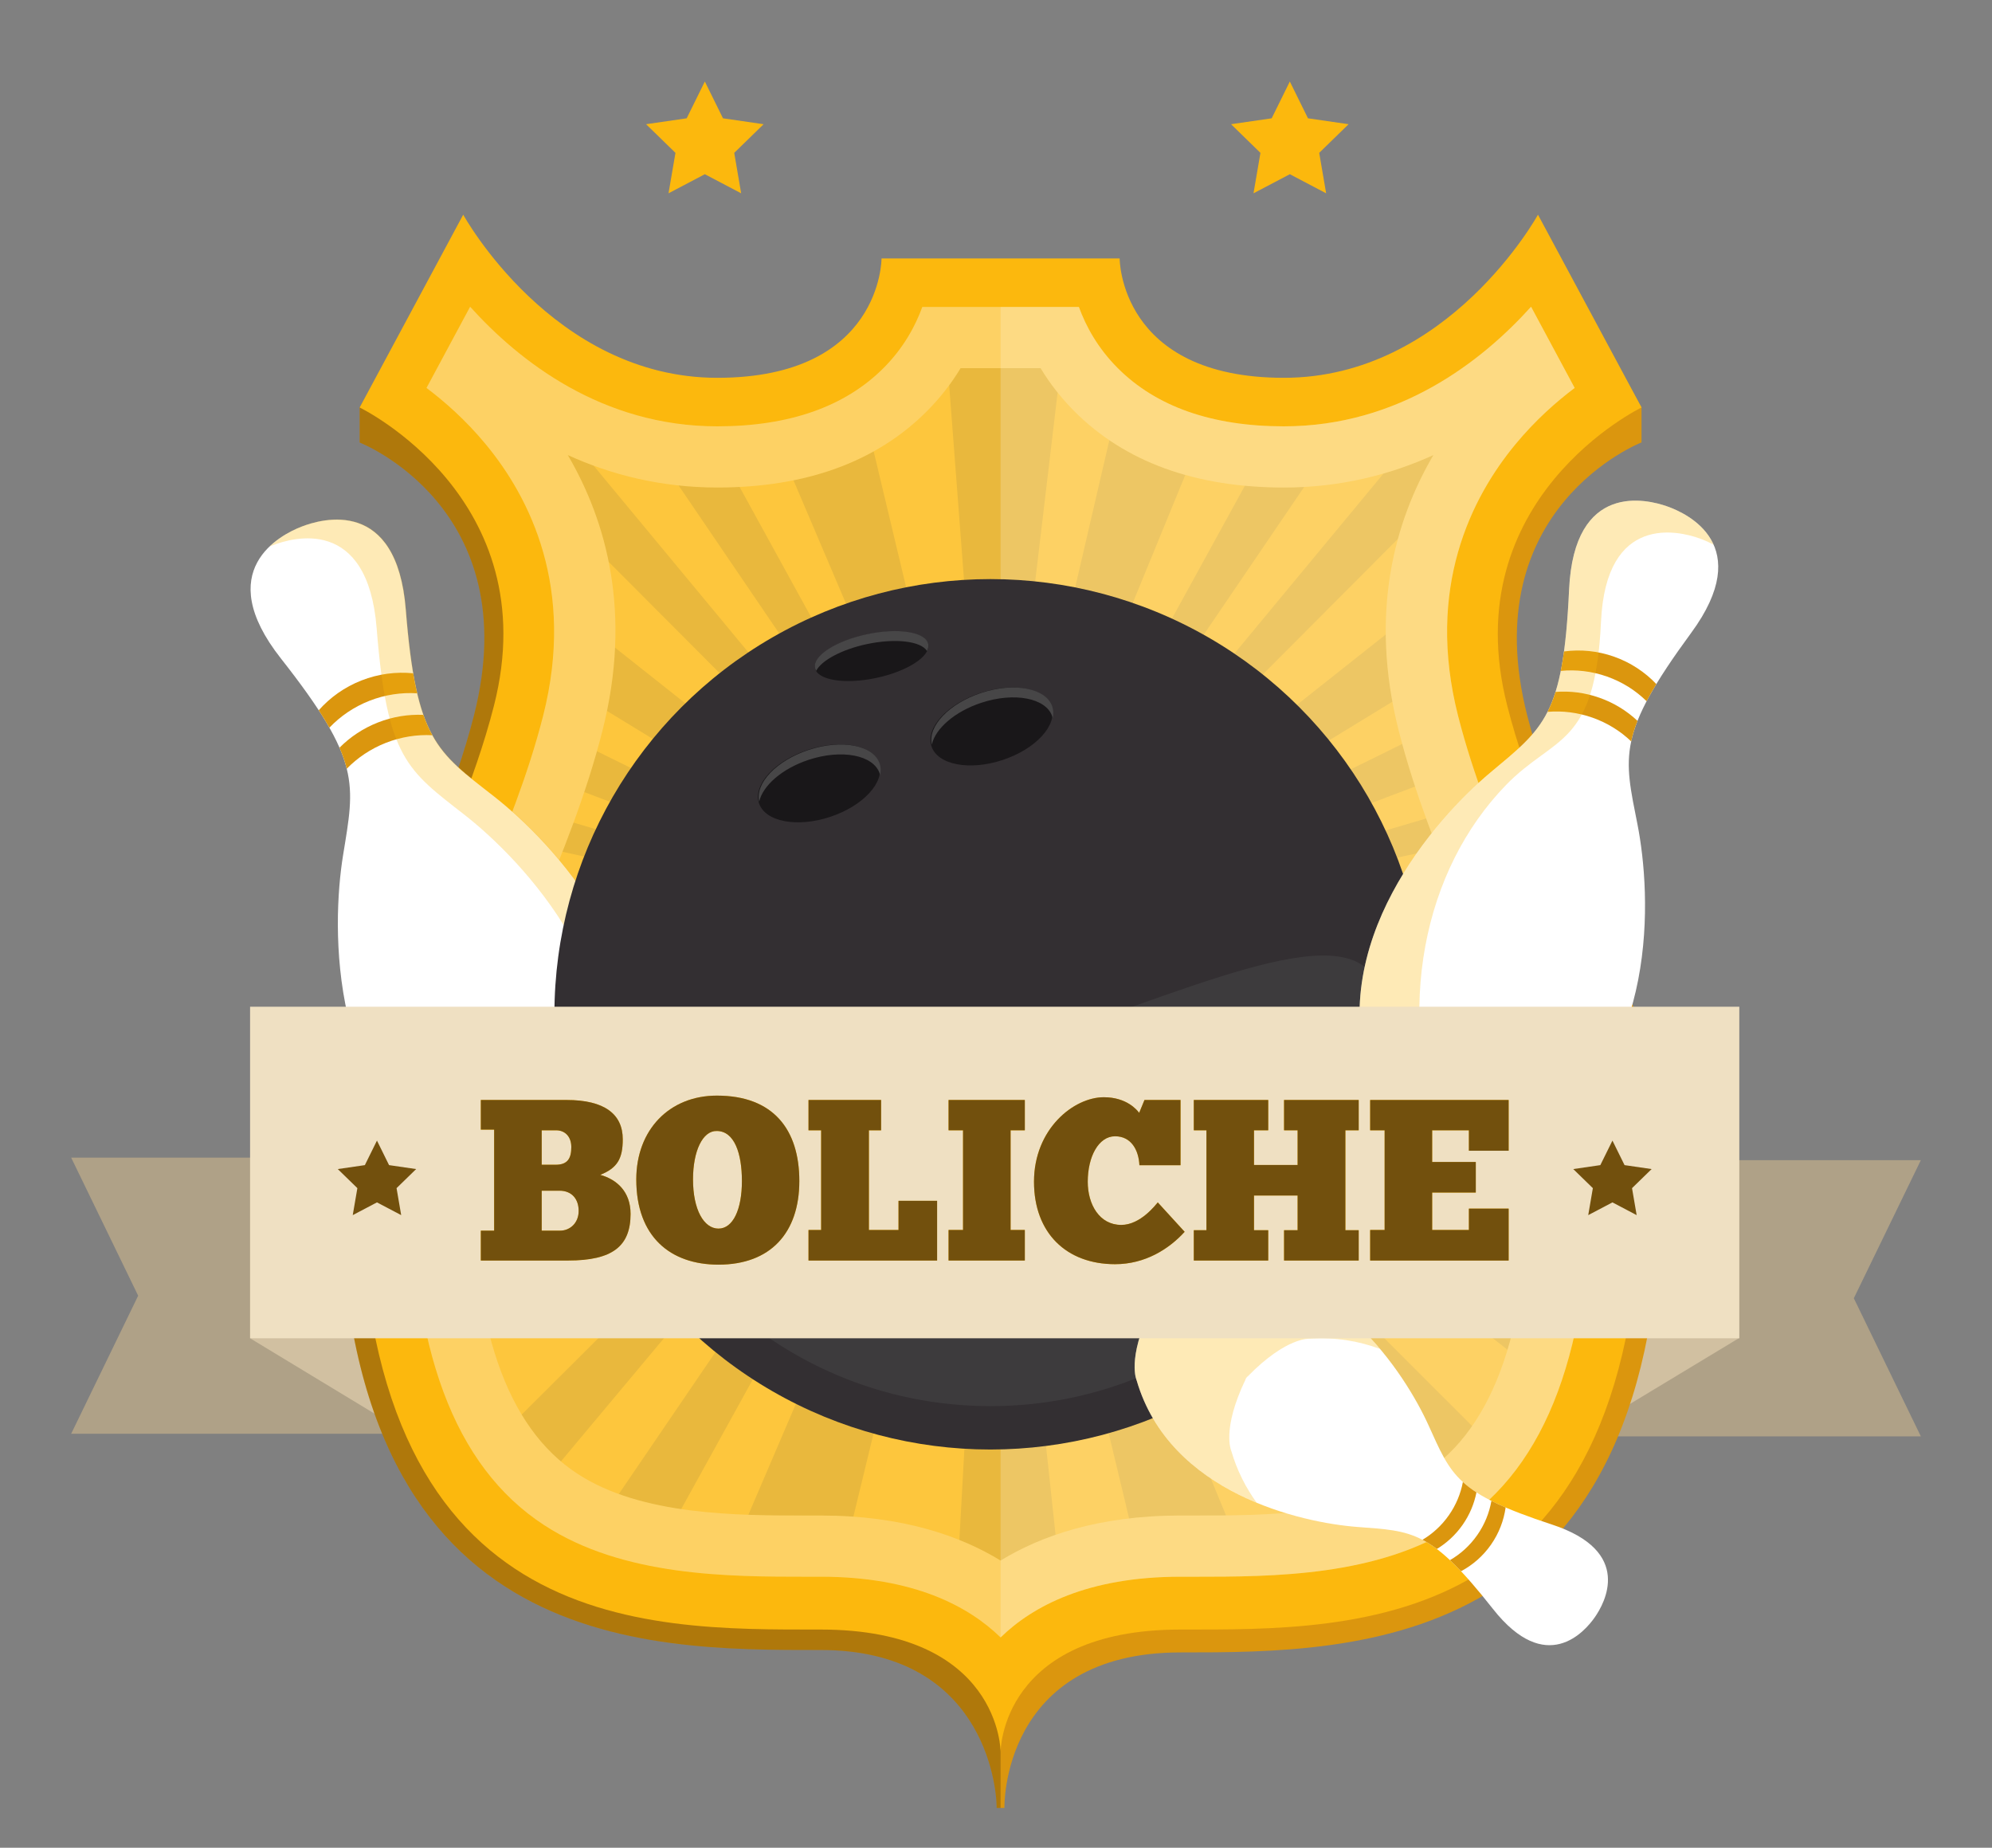 <?xml version="1.0" encoding="utf-8"?>
<!-- Generator: Adobe Illustrator 16.0.0, SVG Export Plug-In . SVG Version: 6.00 Build 0)  -->
<!DOCTYPE svg PUBLIC "-//W3C//DTD SVG 1.1//EN" "http://www.w3.org/Graphics/SVG/1.1/DTD/svg11.dtd">
<svg version="1.1" id="LOGO" xmlns="http://www.w3.org/2000/svg" xmlns:xlink="http://www.w3.org/1999/xlink" x="0px" y="0px"
	 width="195.369px" height="181.2px" viewBox="0 0 195.369 181.2" enable-background="new 0 0 195.369 181.2" xml:space="preserve">
<rect x="0" y="0" width="195.369" height="181.2" fill="#808080" stroke="none"/>
<g id="Flag">
	<polygon fill="#AFA187" points="49.783,140.604 6.979,140.604 13.551,127.063 6.979,113.521 49.783,113.521 	"/>
	<polygon fill="#D1C0A1" points="49.528,146.38 24.527,131.237 49.528,127.063 	"/>
	<polygon fill="#AFA187" points="145.585,140.856 188.39,140.856 181.817,127.313 188.39,113.773 145.585,113.773 	"/>
	<polygon fill="#D1C0A1" points="145.585,146.301 170.586,131.202 145.585,126.983 	"/>
</g>
<g id="Brazao">
	<path fill="#DB960E" d="M160.996,43.386v-3.425l-10.157-17.967c0,0-8.771,15.999-24.923,15.999
		c-16.148,0-16.104-11.707-16.104-11.707H98.135H86.458c0,0,0.045,11.707-16.104,11.707S45.431,21.995,45.431,21.995L35.274,39.961
		v3.436c0,0,16.405,6.373,11.215,26.748c-3.855,15.128-13.151,27.966-13.151,45.304c0,46.597,29.689,46.358,47.155,46.358
		c15.841,0,17.257,13.129,17.257,15.488h0.76c0,0-0.375-15.25,17.266-15.25c17.466,0,47.155,0,47.155-46.597
		c0-17.338-9.295-30.176-13.15-45.304C144.59,49.77,160.996,43.386,160.996,43.386z"/>
	<g>
		<defs>
			<path id="SVGID_1_" d="M160.996,43.386v-3.425l-10.157-17.967c0,0-8.771,15.999-24.923,15.999
				c-16.148,0-16.104-11.707-16.104-11.707H98.135H86.458c0,0,0.045,11.707-16.104,11.707S45.431,21.995,45.431,21.995
				L35.274,39.961v3.436c0,0,16.405,6.373,11.215,26.748c-3.855,15.128-13.151,27.966-13.151,45.304
				c0,46.597,29.689,46.358,47.155,46.358c15.841,0,17.257,13.129,17.257,15.488h0.76c0,0-0.375-15.25,17.266-15.25
				c17.466,0,47.155,0,47.155-46.597c0-17.338-9.295-30.176-13.15-45.304C144.59,49.77,160.996,43.386,160.996,43.386z"/>
		</defs>
		<clipPath id="SVGID_2_">
			<use xlink:href="#SVGID_1_"  overflow="visible"/>
		</clipPath>
		<rect x="19.659" y="-3.421" opacity="0.2" clip-path="url(#SVGID_2_)" width="78.476" height="184.621"/>
	</g>
	<path fill="#FCB80D" d="M160.996,39.961l-10.157-18.909c0,0-8.771,15.998-24.923,15.998c-16.148,0-16.104-11.706-16.104-11.706
		H98.135H86.458c0,0,0.045,11.706-16.104,11.706S45.431,21.052,45.431,21.052L35.274,39.961c0,0,18.363,8.865,13.173,29.24
		c-3.854,15.128-13.173,27.966-13.173,45.305c0,45.896,27.753,45.296,45.219,45.296c17.642,0,17.642,11.984,17.642,11.984
		s0-11.984,17.642-11.984c17.466,0,45.218,0.6,45.218-45.296c0-17.339-9.316-30.177-13.171-45.305
		C142.632,48.827,160.996,39.961,160.996,39.961z"/>
	<g>
		<defs>
			<path id="SVGID_3_" d="M98.135,153.038c-3.923-2.402-9.609-4.417-17.642-4.417l-1.359,0.001c-6.847,0-16.231,0-22.494-4.091
				c-6.995-4.569-10.396-14.459-10.396-30.237c0-8.86,3.095-16.428,6.678-25.191c2.248-5.497,4.563-11.159,6.154-17.405
				c2.964-11.635,0.364-20.663-3.389-27.071c4.221,1.92,9.109,3.182,14.666,3.182c8.691,0,15.607-2.519,20.557-7.487
				c1.276-1.279,2.379-2.69,3.302-4.219h7.846c0.922,1.529,2.027,2.94,3.305,4.222c4.945,4.965,11.861,7.484,20.553,7.484
				c5.557,0,10.445-1.261,14.667-3.182c-3.753,6.408-6.353,15.437-3.389,27.071c1.59,6.246,3.905,11.908,6.144,17.384
				c3.593,8.783,6.688,16.35,6.688,25.212c0,15.777-3.401,25.669-10.397,30.24c-6.261,4.088-15.616,4.088-22.448,4.088l-1.4-0.001
				C107.745,148.621,102.059,150.635,98.135,153.038z"/>
		</defs>
		<clipPath id="SVGID_4_">
			<use xlink:href="#SVGID_3_"  overflow="visible"/>
		</clipPath>
		<g opacity="0.1" clip-path="url(#SVGID_4_)">
			<polygon points="97.284,92.789 326.183,86.353 326.183,97.58 			"/>
			<polygon points="326.183,73.393 97.284,92.789 326.183,60.342 			"/>
			<polygon points="326.183,112.399 97.284,92.789 326.183,124.808 			"/>
			<polygon points="326.183,143.178 97.284,92.789 326.183,161.391 			"/>
			<polygon points="326.183,42.75 97.318,92.789 326.183,25.437 			"/>
			<polygon points="326.183,178.835 97.306,92.789 326.183,205.503 			"/>
			<polygon points="326.183,6.448 97.284,92.789 326.183,-20.026 			"/>
			<polygon points="326.183,227.704 97.318,92.789 326.183,272.02 			"/>
			<polygon points="326.183,-47.041 97.318,92.789 326.183,-88.492 			"/>
			<polygon points="326.183,321.609 97.318,92.789 288.088,321.744 			"/>
			<polygon points="326.183,-136.818 97.318,92.755 287.503,-136.818 			"/>
			<polygon points="252.543,321.609 97.318,92.755 223.038,321.609 			"/>
			<polygon points="253.376,-136.818 97.318,92.755 223.375,-136.818 			"/>
			<polygon points="191.458,321.744 97.284,92.789 152.146,321.609 			"/>
			<polygon points="191.458,-136.684 97.284,92.789 150.57,-136.818 			"/>
			<polygon points="97.284,92.789 -131.92,86.353 -131.92,97.58 			"/>
			<polygon points="-132.088,73 97.284,92.789 -132.088,59.981 			"/>
			<polygon points="-132.088,112.016 97.284,92.789 -132.088,124.426 			"/>
			<polygon points="-132.088,142.794 97.284,92.789 -132.088,161.008 			"/>
			<polygon points="-132.088,42.355 97.284,92.789 -132.088,25.055 			"/>
			<polygon points="-132.088,178.454 97.284,92.789 -132.088,205.142 			"/>
			<polygon points="-132.088,6.076 97.284,92.789 -132.088,-20.41 			"/>
			<polygon points="-132.088,227.344 97.284,92.789 -132.088,271.658 			"/>
			<polygon points="-132.088,-47.401 97.284,92.789 -132.088,-88.886 			"/>
			<polygon points="-132.088,321.225 97.284,92.789 -93.939,321.338 			"/>
			<polygon points="-132.088,-137.226 97.284,92.789 -93.387,-137.226 			"/>
			<polygon points="-58.312,321.225 97.284,92.789 -28.83,321.225 			"/>
			<polygon points="-59.146,-137.226 97.284,92.789 -29.113,-137.226 			"/>
			<polygon points="-0.621,321.338 97.284,92.789 41.79,321.225 			"/>
			<polygon points="-0.621,-137.067 97.284,92.789 42.309,-137.226 			"/>
			<polygon points="124.581,-137.19 79.793,-136.818 97.284,92.789 			"/>
			<polygon points="121.942,321.744 84.696,321.789 97.306,92.654 			"/>
		</g>
	</g>
	<path fill="none" d="M98.135,160.575c-3.134-3.054-8.514-5.954-17.642-5.954l-1.354,0.001c-7.604,0-18.021,0-25.779-5.067
		c-8.824-5.764-13.114-17.298-13.114-35.261c0-10.04,3.461-18.503,7.125-27.463c2.164-5.293,4.402-10.765,5.893-16.614
		c3.197-12.549-1.296-21.422-5.627-26.656c-1.958-2.366-4.036-4.188-5.805-5.518l4.277-7.962c4.776,5.3,12.908,11.728,24.245,11.728
		c7.038,0,12.523-1.925,16.306-5.722c1.963-1.968,3.117-4.113,3.798-5.984h15.356c0.68,1.871,1.835,4.017,3.798,5.984
		c3.781,3.797,9.269,5.722,16.305,5.722c11.338,0,19.47-6.428,24.246-11.728l4.276,7.962c-1.769,1.329-3.846,3.151-5.804,5.518
		c-4.331,5.234-8.824,14.107-5.627,26.656c1.489,5.85,3.728,11.321,5.892,16.614c3.665,8.96,7.126,17.423,7.126,27.463
		c0,17.964-4.29,29.497-13.115,35.263c-7.74,5.055-18.127,5.065-25.729,5.065c-0.017,0-1.404-0.001-1.404-0.001
		C106.648,154.621,101.269,157.521,98.135,160.575z"/>
	<path fill="#FFFFFF" fill-opacity="0.2" d="M98.135,160.575c-3.134-3.054-8.514-5.954-17.642-5.954l-1.354,0.001
		c-7.604,0-18.021,0-25.779-5.067c-8.824-5.764-13.114-17.298-13.114-35.261c0-10.04,3.461-18.503,7.125-27.463
		c2.164-5.293,4.402-10.765,5.893-16.614c3.197-12.549-1.296-21.422-5.627-26.656c-1.958-2.366-4.036-4.188-5.805-5.518l4.277-7.962
		c4.776,5.3,12.908,11.728,24.245,11.728c7.038,0,12.523-1.925,16.306-5.722c1.963-1.968,3.117-4.113,3.798-5.984h15.356
		c0.68,1.871,1.835,4.017,3.798,5.984c3.781,3.797,9.269,5.722,16.305,5.722c11.338,0,19.47-6.428,24.246-11.728l4.276,7.962
		c-1.769,1.329-3.846,3.151-5.804,5.518c-4.331,5.234-8.824,14.107-5.627,26.656c1.489,5.85,3.728,11.321,5.892,16.614
		c3.665,8.96,7.126,17.423,7.126,27.463c0,17.964-4.29,29.497-13.115,35.263c-7.74,5.055-18.127,5.065-25.729,5.065
		c-0.017,0-1.404-0.001-1.404-0.001C106.648,154.621,101.269,157.521,98.135,160.575z"/>
	<g>
		<path opacity="0" fill="#FFFFFF" d="M98.135,160.575c-3.134-3.054-8.514-5.954-17.642-5.954l-1.354,0.001
			c-7.604,0-18.021,0-25.779-5.067c-8.824-5.764-13.114-17.298-13.114-35.261c0-10.04,3.461-18.503,7.125-27.463
			c2.164-5.293,4.402-10.765,5.893-16.614c3.197-12.549-1.296-21.422-5.627-26.656c-1.958-2.366-4.036-4.188-5.805-5.518
			l4.277-7.962c4.776,5.3,12.908,11.728,24.245,11.728c7.038,0,12.523-1.925,16.306-5.722c1.963-1.968,3.117-4.113,3.798-5.984
			h15.356c0.68,1.871,1.835,4.017,3.798,5.984c3.781,3.797,9.269,5.722,16.305,5.722c11.338,0,19.47-6.428,24.246-11.728
			l4.276,7.962c-1.769,1.329-3.846,3.151-5.804,5.518c-4.331,5.234-8.824,14.107-5.627,26.656c1.489,5.85,3.728,11.321,5.892,16.614
			c3.665,8.96,7.126,17.423,7.126,27.463c0,17.964-4.29,29.497-13.115,35.263c-7.74,5.055-18.127,5.065-25.729,5.065
			c-0.017,0-1.404-0.001-1.404-0.001C106.648,154.621,101.269,157.521,98.135,160.575z"/>
		<g opacity="0.2">
			<path fill="#FFFFFF" d="M102.058,36.102c0.922,1.528,2.026,2.938,3.302,4.218c4.948,4.969,11.864,7.488,20.556,7.488
				c5.557,0,10.445-1.261,14.667-3.182c-3.753,6.408-6.354,15.437-3.389,27.07c1.59,6.246,3.905,11.909,6.153,17.405
				c3.584,8.762,6.679,16.329,6.679,25.191c0,15.778-3.401,25.669-10.396,30.239c-6.262,4.089-15.617,4.089-22.447,4.089
				l-1.406-0.001c-8.033,0-13.718,2.015-17.642,4.417c-3.924-2.402-9.61-4.417-17.646-4.417l-1.35,0.001
				c-6.852,0-16.235,0-22.498-4.091c-6.995-4.569-10.396-14.459-10.396-30.237c0-8.86,3.095-16.428,6.687-25.212
				c2.239-5.476,4.554-11.138,6.145-17.383c2.964-11.634,0.364-20.663-3.389-27.071c4.221,1.92,9.109,3.182,14.666,3.182
				c8.691,0,15.607-2.519,20.554-7.484c1.278-1.281,2.382-2.692,3.305-4.222H102.058 M150.162,30.081
				c-4.776,5.3-12.908,11.728-24.246,11.728c-7.036,0-12.523-1.925-16.305-5.722c-1.963-1.968-3.118-4.113-3.798-5.984H90.457
				c-0.681,1.871-1.835,4.017-3.798,5.984c-3.782,3.797-9.268,5.722-16.306,5.722c-11.337,0-19.469-6.428-24.245-11.728
				l-4.277,7.962c1.769,1.329,3.847,3.151,5.805,5.518c4.331,5.234,8.824,14.107,5.627,26.656c-1.49,5.85-3.729,11.321-5.893,16.614
				c-3.664,8.96-7.125,17.423-7.125,27.463c0,17.963,4.29,29.497,13.114,35.261c7.758,5.067,18.175,5.067,25.779,5.067l1.354-0.001
				c9.128,0,14.508,2.9,17.642,5.954c3.134-3.054,8.514-5.954,17.642-5.954c0,0,1.388,0.001,1.404,0.001
				c7.603,0,17.989-0.011,25.729-5.065c8.825-5.766,13.115-17.299,13.115-35.263c0-10.04-3.461-18.503-7.126-27.463
				c-2.164-5.293-4.402-10.765-5.892-16.614c-3.197-12.549,1.296-21.422,5.627-26.656c1.958-2.366,4.035-4.188,5.804-5.518
				L150.162,30.081L150.162,30.081z"/>
		</g>
	</g>
	<path id="Birlho_Lado_Direito" fill="#FFFFFF" fill-opacity="0.2" d="M143.008,70.216c-3.197-12.549,1.296-21.422,5.627-26.656
		c1.958-2.366,4.035-4.188,5.804-5.518l-4.276-7.962c-4.776,5.3-12.908,11.728-24.246,11.728c-7.036,0-12.523-1.925-16.305-5.722
		c-1.963-1.968-3.118-4.113-3.798-5.984h-7.679v130.473l0,0c3.134-3.054,8.514-5.954,17.642-5.954c0,0,1.388,0.001,1.404,0.001
		c7.603,0,17.989-0.011,25.729-5.065c8.825-5.766,13.115-17.299,13.115-35.263c0-10.04-3.461-18.503-7.126-27.463
		C146.735,81.538,144.497,76.066,143.008,70.216z"/>
	<defs>
		<filter id="Adobe_OpacityMaskFilter" filterUnits="userSpaceOnUse" x="35.274" y="21.058" width="125.722" height="150.734">
			<feColorMatrix  type="matrix" values="1 0 0 0 0  0 1 0 0 0  0 0 1 0 0  0 0 0 1 0"/>
		</filter>
	</defs>
	<mask maskUnits="userSpaceOnUse" x="35.274" y="21.058" width="125.722" height="150.734" id="Birlho_1_">
		<g filter="url(#Adobe_OpacityMaskFilter)">
			<linearGradient id="SVGID_5_" gradientUnits="userSpaceOnUse" x1="98.135" y1="-1.775" x2="98.135" y2="84.194">
				<stop  offset="0" style="stop-color:#FFFFFF"/>
				<stop  offset="1" style="stop-color:#000000"/>
			</linearGradient>
			<path fill="url(#SVGID_5_)" d="M160.996,39.967l-10.157-18.909c0,0-8.771,15.999-24.923,15.999
				c-16.148,0-16.104-11.708-16.104-11.708H98.135H86.458c0,0,0.045,11.708-16.104,11.708S45.431,21.058,45.431,21.058
				L35.274,39.967c0,0,18.363,8.865,13.173,29.24c-3.854,15.128-13.173,27.966-13.173,45.305c0,45.896,27.753,45.296,45.219,45.296
				c17.642,0,17.642,11.984,17.642,11.984s0-11.984,17.642-11.984c17.466,0,45.218,0.6,45.218-45.296
				c0-17.339-9.316-30.177-13.171-45.305C142.632,48.833,160.996,39.967,160.996,39.967z"/>
		</g>
	</mask>
	<path id="Birlho" display="none" opacity="0.3" mask="url(#Birlho_1_)" fill="#FFFFFF" d="M160.996,39.967l-10.157-18.909
		c0,0-8.771,15.999-24.923,15.999c-16.148,0-16.104-11.708-16.104-11.708H98.135H86.458c0,0,0.045,11.708-16.104,11.708
		S45.431,21.058,45.431,21.058L35.274,39.967c0,0,18.363,8.865,13.173,29.24c-3.854,15.128-13.173,27.966-13.173,45.305
		c0,45.896,27.753,45.296,45.219,45.296c17.642,0,17.642,11.984,17.642,11.984s0-11.984,17.642-11.984
		c17.466,0,45.218,0.6,45.218-45.296c0-17.339-9.316-30.177-13.171-45.305C142.632,48.833,160.996,39.967,160.996,39.967z"/>
	<g>
		<path opacity="0" fill="#FFFFFF" d="M98.135,160.575c-3.134-3.054-8.514-5.954-17.642-5.954l-1.354,0.001
			c-7.604,0-18.021,0-25.779-5.067c-8.824-5.764-13.114-17.298-13.114-35.261c0-10.04,3.461-18.503,7.125-27.463
			c2.164-5.293,4.402-10.765,5.893-16.614c3.197-12.549-1.296-21.422-5.627-26.656c-1.958-2.366-4.036-4.188-5.805-5.518
			l4.277-7.962c4.776,5.3,12.908,11.728,24.245,11.728c7.038,0,12.523-1.925,16.306-5.722c1.963-1.968,3.117-4.113,3.798-5.984
			h15.356c0.68,1.871,1.835,4.017,3.798,5.984c3.781,3.797,9.269,5.722,16.305,5.722c11.338,0,19.47-6.428,24.246-11.728
			l4.276,7.962c-1.769,1.329-3.846,3.151-5.804,5.518c-4.331,5.234-8.824,14.107-5.627,26.656c1.489,5.85,3.728,11.321,5.892,16.614
			c3.665,8.96,7.126,17.423,7.126,27.463c0,17.964-4.29,29.497-13.115,35.263c-7.74,5.055-18.127,5.065-25.729,5.065
			c-0.017,0-1.404-0.001-1.404-0.001C106.648,154.621,101.269,157.521,98.135,160.575z"/>
	</g>
</g>
<g id="PINO_Esquerdo">
	<g>
		<path fill="#FFFFFF" d="M48.424,78.081c-5.61-4.384-7.609-5.513-8.63-18.307c-0.878-11.008-8.211-8.917-10.242-8.119
			c-2.032,0.793-8.834,4.24-2.004,12.915c7.939,10.083,7.239,12.271,6.099,19.299c-1.141,7.027-1.492,24.31,11.576,31.806
			c0,0,2.339,1.861,9.263,0.386l0.032,0.081c0.081-0.047,0.157-0.094,0.236-0.14c0.09-0.019,0.178-0.038,0.269-0.058l-0.031-0.081
			c6.085-3.62,6.537-6.573,6.537-6.573C66.029,94.911,54.035,82.465,48.424,78.081z"/>
	</g>
	<path fill="#DB960E" d="M40.912,67.988c-0.142-0.604-0.271-1.255-0.392-1.963c-1.668-0.164-3.397,0.049-5.065,0.702
		c-1.667,0.653-3.082,1.671-4.195,2.925c0.393,0.601,0.74,1.168,1.046,1.707c1.069-1.122,2.393-2.034,3.931-2.638
		C37.774,68.12,39.366,67.891,40.912,67.988z"/>
	<path fill="#DB960E" d="M42.397,72.099c-0.325-0.594-0.617-1.25-0.879-1.996c-1.476-0.061-2.986,0.173-4.449,0.746
		s-2.731,1.428-3.772,2.474c0.314,0.727,0.547,1.407,0.711,2.063c1.053-1.078,2.348-1.955,3.843-2.542
		C39.347,72.258,40.892,72.023,42.397,72.099z"/>
	<path opacity="0.3" fill="#FCB80D" d="M48.451,78.06c-5.611-4.385-7.61-5.513-8.631-18.307c-0.878-11.007-8.211-8.917-10.242-8.119
		c-0.72,0.282-2.039,0.899-3.139,1.961c0.093-0.039,0.181-0.075,0.261-0.105c2.03-0.799,9.363-2.888,10.241,8.119
		c1.02,12.793,3.02,13.923,8.63,18.306c5.61,4.385,17.605,16.831,13.104,31.208c0,0-0.326,2.127-4.138,4.981l0.007,0.017
		c0.081-0.047,0.157-0.093,0.236-0.14c0.09-0.02,0.178-0.037,0.269-0.058l-0.031-0.081c6.085-3.62,6.537-6.575,6.537-6.575
		C66.056,94.89,54.061,82.443,48.451,78.06z"/>
</g>
<g id="Bola_de_Boliche">
	<ellipse fill="#332F32" cx="97.135" cy="99.468" rx="42.76" ry="42.679"/>
	
		<ellipse transform="matrix(-0.978 0.208 -0.208 -0.978 182.47 109.479)" fill="#191719" cx="85.484" cy="64.324" rx="5.677" ry="2.179"/>
	
		<ellipse transform="matrix(-0.95 0.314 -0.314 -0.95 180.827 124.567)" fill="#191719" cx="80.391" cy="76.833" rx="6.201" ry="3.462"/>
	
		<ellipse transform="matrix(-0.95 0.314 -0.314 -0.95 212.068 108.361)" fill="#191719" cx="97.317" cy="71.24" rx="6.201" ry="3.462"/>
	<path fill="#474647" d="M91.037,63.145c-0.25-1.177-2.938-1.604-6.006-0.952c-3.066,0.65-5.35,2.134-5.1,3.312
		c0.021,0.098,0.064,0.188,0.118,0.277c0.523-1.016,2.494-2.091,4.981-2.62c2.811-0.596,5.298-0.285,5.888,0.677
		C91.041,63.601,91.085,63.368,91.037,63.145z"/>
	<path fill="#474647" d="M86.278,74.888c-0.601-1.816-3.723-2.418-6.974-1.344c-3.154,1.042-5.264,3.276-4.842,5.066
		c0.347-1.563,2.239-3.235,4.842-4.096c3.251-1.074,6.373-0.474,6.974,1.343c0.018,0.055,0.025,0.11,0.038,0.168
		C86.403,75.634,86.397,75.25,86.278,74.888z"/>
	<path fill="#474647" d="M96.231,68.922c3.251-1.074,6.374-0.474,6.974,1.343c0.019,0.055,0.025,0.111,0.039,0.167
		c0.086-0.391,0.082-0.775-0.039-1.137c-0.6-1.816-3.723-2.417-6.974-1.343c-3.154,1.041-5.263,3.275-4.841,5.064
		C91.737,71.453,93.629,69.782,96.231,68.922z"/>
	<path fill="#3D3B3D" d="M135.632,99.468c0-21.221-55.719,24.841-76.993,0c0,21.223,17.235,38.425,38.497,38.425
		C118.396,137.893,135.632,120.69,135.632,99.468z"/>
</g>
<g id="PINO_Direito">
	<g>
		<path fill="#FFFFFF" d="M160.606,80.885c-1.33-6.748-2.077-8.835,5.261-18.825c6.312-8.596-0.364-11.702-2.353-12.401
			c-1.985-0.705-9.132-2.484-9.623,8.167c-0.57,12.382-2.464,13.537-7.737,17.95s-16.449,16.815-11.639,30.546
			c0,0,0.533,2.838,6.522,6.134c0,0,0.146,0.112,0.234,0.127c0.078,0.042,0.26,0.048,0.26,0.048
			c6.731,1.198,8.929-0.674,8.929-0.674C162.833,104.3,161.934,87.63,160.606,80.885z"/>
	</g>
	<path fill="#DB960E" d="M161.495,68.766c0.277-0.531,0.595-1.088,0.954-1.682c-1.114-1.172-2.513-2.109-4.144-2.687
		c-1.63-0.576-3.308-0.726-4.911-0.513c-0.095,0.687-0.198,1.321-0.316,1.906c1.489-0.144,3.034,0.027,4.538,0.559
		C159.12,66.88,160.427,67.718,161.495,68.766z"/>
	<path fill="#DB960E" d="M159.984,72.707c0.135-0.639,0.338-1.302,0.619-2.013c-1.039-0.977-2.292-1.76-3.723-2.266
		c-1.429-0.507-2.896-0.684-4.316-0.576c-0.23,0.728-0.489,1.372-0.786,1.956c1.451-0.122,2.951,0.054,4.414,0.571
		S158.931,71.7,159.984,72.707z"/>
	<path opacity="0.3" fill="#FCB80D" d="M141.533,112.632c-4.811-13.732-1.89-27.333,6.157-35.635
		c4.787-4.938,8.762-3.66,9.333-16.042c0.492-10.65,7.637-8.873,9.623-8.168c0.355,0.126,0.862,0.33,1.418,0.628
		c-1.016-2.287-3.47-3.378-4.549-3.757c-1.985-0.705-9.132-2.484-9.623,8.167c-0.57,12.382-2.464,13.537-7.737,17.95
		s-16.449,16.815-11.639,30.546c0,0,0.353,1.877,3.711,4.354C137.733,109.913,141.533,112.632,141.533,112.632z"/>
</g>
<g id="PINO_Baixo">
	<path fill="#FFFFFF" d="M133.117,149.74c5.448,0.416,7.206,0.288,13.296,8.028c5.24,6.661,9.038,2.21,9.995,0.836
		c0.963-1.371,3.845-6.464-4.208-9.104c-9.36-3.069-9.842-4.764-12.1-9.741c-2.259-4.976-9.38-16.168-20.917-15.403
		c0,0-2.286-0.196-6.085,3.69c0,0-0.113,0.089-0.145,0.151c-0.049,0.051-0.093,0.189-0.093,0.189c-2.35,4.899-1.382,6.98-1.382,6.98
		C114.714,146.467,127.669,149.323,133.117,149.74z"/>
	<path fill="#DB960E" d="M142.208,152.996c0.346,0.325,0.706,0.687,1.084,1.088c1.136-0.604,2.15-1.477,2.938-2.602
		c0.788-1.126,1.259-2.379,1.438-3.651c-0.507-0.218-0.969-0.434-1.395-0.647c-0.206,1.172-0.663,2.317-1.391,3.356
		C144.157,151.577,143.237,152.4,142.208,152.996z"/>
	<path fill="#DB960E" d="M139.511,151c0.461,0.24,0.926,0.536,1.41,0.902c0.968-0.587,1.835-1.381,2.526-2.367
		c0.692-0.987,1.139-2.074,1.359-3.185c-0.51-0.331-0.946-0.666-1.331-1.017c-0.215,1.137-0.668,2.249-1.375,3.259
		S140.506,150.408,139.511,151z"/>
	<path opacity="0.3" fill="#FCB80D" d="M120.762,142.287c0,0-0.967-2.081,1.383-6.98c0,0,0.044-0.139,0.092-0.189
		c0.031-0.063,0.146-0.151,0.146-0.151c3.797-3.887,6.085-3.69,6.085-3.69c2.503-0.166,4.798,0.232,6.883,1.007
		c-3.652-4.347-9.073-8.397-16.167-7.927c0,0-2.286-0.196-6.085,3.69c0,0-0.113,0.089-0.145,0.151
		c-0.049,0.051-0.093,0.189-0.093,0.189c-2.35,4.899-1.382,6.98-1.382,6.98c1.838,6.31,6.819,9.953,11.776,12.002
		C122.19,145.902,121.326,144.223,120.762,142.287z"/>
</g>
<polygon id="estrela_direita" fill="#FCB80D" points="69.129,7.994 70.909,11.602 74.893,12.181 72.011,14.99 72.691,18.957 
	69.129,17.084 65.566,18.957 66.247,14.99 63.365,12.181 67.348,11.602 "/>
<polygon id="estrela_esquerda" fill="#FCB80D" points="126.502,7.994 128.283,11.602 132.265,12.181 129.384,14.99 130.064,18.957 
	126.502,17.084 122.94,18.957 123.619,14.99 120.738,12.181 124.722,11.602 "/>
<rect id="name_holder" x="24.527" y="98.725" fill="#EFE0C2" width="146.059" height="32.513"/>
<polygon id="name_estrela_direita" fill="#72500D" points="36.971,111.852 38.158,114.258 40.814,114.645 38.893,116.516 
	39.347,119.161 36.971,117.912 34.596,119.161 35.05,116.516 33.128,114.645 35.784,114.258 "/>
<polygon id="name_estrela_esquerda" fill="#72500D" points="158.144,111.852 159.331,114.258 161.986,114.645 160.064,116.516 
	160.518,119.161 158.144,117.912 155.769,119.161 156.222,116.516 154.301,114.645 156.955,114.258 "/>
<g>
	<g>
		<path fill="#FCB80D" d="M47.159,120.685h1.306v-9.91h-1.306v-2.905h8.401c3.738,0,5.518,1.396,5.518,3.851
			c0,1.892-0.518,2.815-2.207,3.491c1.622,0.451,2.973,1.644,2.973,3.829c0,3.175-1.779,4.572-6.126,4.572h-8.559V120.685z
			 M53.127,114.221h1.374c1.193,0,1.531-0.653,1.531-1.734c0-1.036-0.63-1.644-1.486-1.644h-1.419V114.221z M54.929,120.685
			c0.946,0,1.824-0.721,1.824-1.937c0-1.148-0.653-1.982-1.892-1.982h-1.734v3.919H54.929z"/>
		<path fill="#FCB80D" d="M62.405,115.663c0-4.865,3.243-8.221,7.905-8.221c5.518,0,8.085,3.311,8.085,8.378
			c0,5.09-2.838,8.198-7.928,8.198C65.761,124.018,62.405,121.293,62.405,115.663z M72.765,115.82c0-2.725-0.743-4.91-2.477-4.91
			c-1.374-0.023-2.32,1.959-2.32,4.752c0,2.95,1.059,4.82,2.5,4.82C71.887,120.482,72.765,118.613,72.765,115.82z"/>
		<path fill="#FCB80D" d="M86.413,107.87v2.973h-1.194v9.774h2.905v-2.86h3.784v5.855H79.296v-2.996h1.239v-9.774h-1.239v-2.973
			H86.413z"/>
		<path fill="#FCB80D" d="M100.511,107.87v2.973h-1.396v9.774h1.396v2.996h-7.478v-2.996h1.419v-9.774h-1.419v-2.973H100.511z"/>
		<path fill="#FCB80D" d="M116.186,120.797c-1.532,1.689-3.874,3.176-6.824,3.176c-4.774,0-7.95-3.063-7.95-8.085
			c0-5.18,3.896-8.288,6.847-8.288c2.252,0,3.266,1.261,3.468,1.532l0.518-1.261h3.536v6.396h-4.032
			c-0.067-1.464-0.788-2.838-2.387-2.838c-1.622,0-2.68,2.005-2.68,4.459c0,2.23,1.149,4.234,3.288,4.234
			c1.892,0,3.378-1.982,3.581-2.208L116.186,120.797z"/>
		<path fill="#FCB80D" d="M124.383,107.87v2.973h-1.396v3.401h4.279v-3.401h-1.329v-2.973h7.32v2.973h-1.306v9.797h1.306v2.973
			h-7.32v-2.973h1.329v-3.401h-4.279v3.401h1.396v2.973h-7.297v-2.973h1.239v-9.797h-1.239v-2.973H124.383z"/>
		<path fill="#FCB80D" d="M147.962,107.87v4.977h-3.896v-2.004h-3.604v3.108h4.279v2.996h-4.279v3.671h3.604v-2.094h3.896v5.09
			h-13.581v-2.996h1.419v-9.774h-1.419v-2.973H147.962z"/>
	</g>
	<g>
		<path fill="#72500D" d="M47.159,120.685h1.306v-9.91h-1.306v-2.905h8.401c3.738,0,5.518,1.396,5.518,3.851
			c0,1.892-0.518,2.815-2.207,3.491c1.622,0.451,2.973,1.644,2.973,3.829c0,3.175-1.779,4.572-6.126,4.572h-8.559V120.685z
			 M53.127,114.221h1.374c1.193,0,1.531-0.653,1.531-1.734c0-1.036-0.63-1.644-1.486-1.644h-1.419V114.221z M54.929,120.685
			c0.946,0,1.824-0.721,1.824-1.937c0-1.148-0.653-1.982-1.892-1.982h-1.734v3.919H54.929z"/>
		<path fill="#72500D" d="M62.405,115.663c0-4.865,3.243-8.221,7.905-8.221c5.518,0,8.085,3.311,8.085,8.378
			c0,5.09-2.838,8.198-7.928,8.198C65.761,124.018,62.405,121.293,62.405,115.663z M72.765,115.82c0-2.725-0.743-4.91-2.477-4.91
			c-1.374-0.023-2.32,1.959-2.32,4.752c0,2.95,1.059,4.82,2.5,4.82C71.887,120.482,72.765,118.613,72.765,115.82z"/>
		<path fill="#72500D" d="M86.413,107.87v2.973h-1.194v9.774h2.905v-2.86h3.784v5.855H79.296v-2.996h1.239v-9.774h-1.239v-2.973
			H86.413z"/>
		<path fill="#72500D" d="M100.511,107.87v2.973h-1.396v9.774h1.396v2.996h-7.478v-2.996h1.419v-9.774h-1.419v-2.973H100.511z"/>
		<path fill="#72500D" d="M116.186,120.797c-1.532,1.689-3.874,3.176-6.824,3.176c-4.774,0-7.95-3.063-7.95-8.085
			c0-5.18,3.896-8.288,6.847-8.288c2.252,0,3.266,1.261,3.468,1.532l0.518-1.261h3.536v6.396h-4.032
			c-0.067-1.464-0.788-2.838-2.387-2.838c-1.622,0-2.68,2.005-2.68,4.459c0,2.23,1.149,4.234,3.288,4.234
			c1.892,0,3.378-1.982,3.581-2.208L116.186,120.797z"/>
		<path fill="#72500D" d="M124.383,107.87v2.973h-1.396v3.401h4.279v-3.401h-1.329v-2.973h7.32v2.973h-1.306v9.797h1.306v2.973
			h-7.32v-2.973h1.329v-3.401h-4.279v3.401h1.396v2.973h-7.297v-2.973h1.239v-9.797h-1.239v-2.973H124.383z"/>
		<path fill="#72500D" d="M147.962,107.87v4.977h-3.896v-2.004h-3.604v3.108h4.279v2.996h-4.279v3.671h3.604v-2.094h3.896v5.09
			h-13.581v-2.996h1.419v-9.774h-1.419v-2.973H147.962z"/>
	</g>
</g>
<g>
</g>
<g>
</g>
<g>
</g>
<g>
</g>
<g>
</g>
<g>
</g>
</svg>
